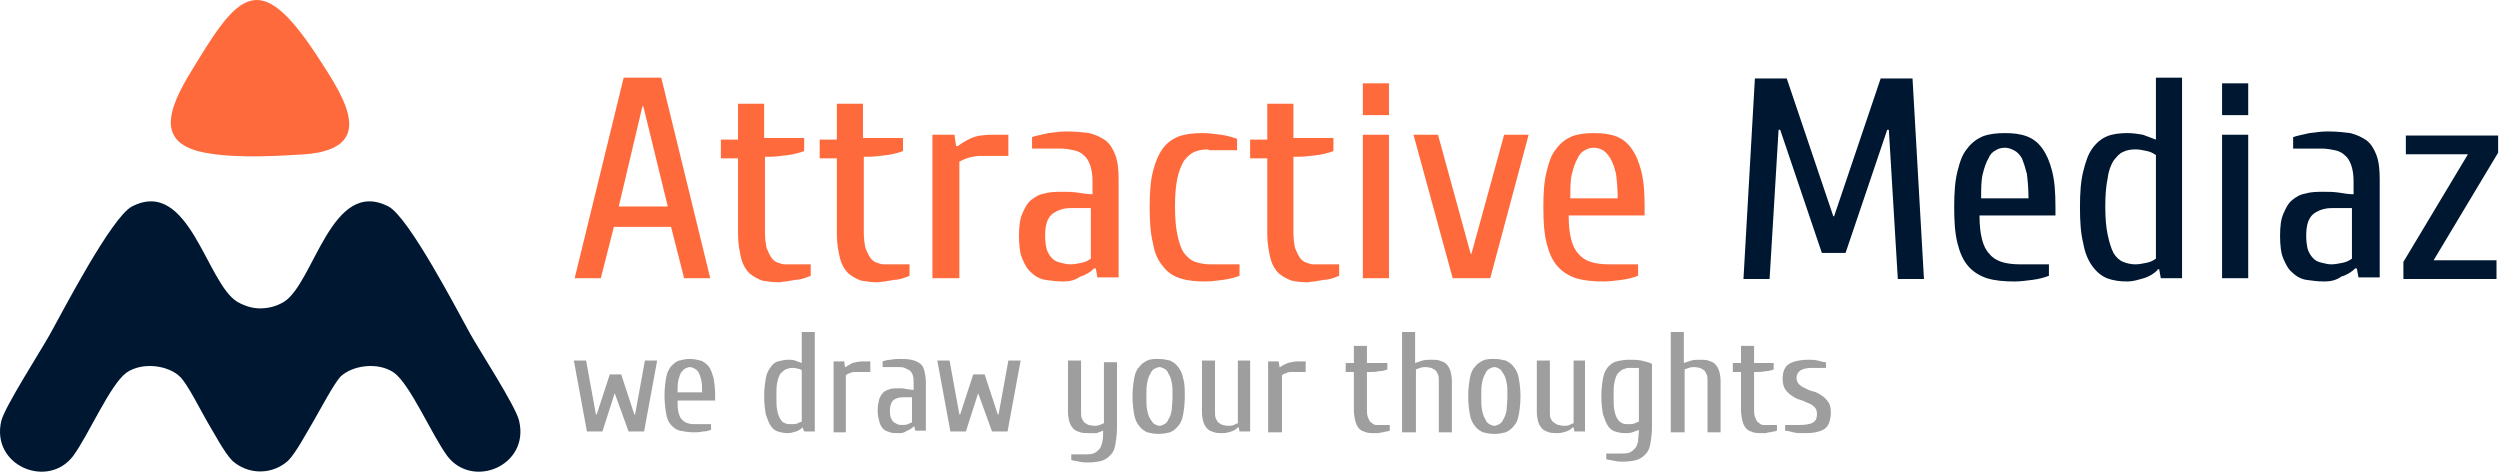 <svg width="212" height="40" viewBox="0 0 212 40" fill="none" xmlns="http://www.w3.org/2000/svg">
<path fill-rule="evenodd" clip-rule="evenodd" d="M22.066 26.151C21.373 26.151 20.75 25.943 20.127 25.598C17.495 24.007 16.04 15.019 11.192 17.508C9.461 18.407 5.305 26.427 4.266 28.294C3.504 29.677 0.387 34.517 0.11 35.692C-0.79 39.495 4.058 41.5 6.205 38.665C7.521 36.868 9.322 32.65 10.707 31.613C12.092 30.645 14.309 30.991 15.278 31.959C15.902 32.581 16.941 34.655 17.495 35.623C18.118 36.66 19.019 38.389 19.711 39.08C20.335 39.633 21.166 39.979 22.066 39.979C22.966 39.979 23.798 39.633 24.421 39.08C25.114 38.389 26.014 36.66 26.637 35.623C27.192 34.655 28.3 32.581 28.854 31.959C29.823 30.991 32.04 30.645 33.425 31.613C34.81 32.65 36.611 36.868 37.927 38.665C40.074 41.5 44.922 39.495 44.022 35.692C43.745 34.448 40.628 29.677 39.866 28.294C38.827 26.427 34.672 18.407 32.94 17.508C28.092 15.019 26.637 24.007 24.075 25.598C23.382 26.012 22.689 26.151 22.066 26.151Z" fill="#001732"/>
<path fill-rule="evenodd" clip-rule="evenodd" d="M16.733 5.201C14.655 8.52 12.508 12.254 17.772 13.014C20.265 13.429 23.798 13.222 25.876 13.083C31.832 12.599 29.408 8.589 27.192 5.201C22.274 -2.473 20.473 -0.952 16.733 5.201Z" fill="#FF6A3D"/>
<path fill-rule="evenodd" clip-rule="evenodd" d="M137.179 16.817C137.179 15.987 137.11 15.296 137.04 14.743C136.902 14.189 136.763 13.775 136.556 13.429C136.348 13.083 136.14 12.876 135.932 12.738C135.655 12.599 135.447 12.53 135.17 12.53C134.893 12.53 134.616 12.599 134.408 12.738C134.131 12.876 133.924 13.083 133.785 13.429C133.577 13.775 133.439 14.189 133.3 14.743C133.162 15.296 133.162 15.987 133.162 16.817H137.179ZM139.395 18.269H133.023C133.023 19.098 133.092 19.721 133.231 20.274C133.369 20.827 133.577 21.242 133.854 21.518C134.131 21.864 134.478 22.072 134.893 22.21C135.309 22.348 135.863 22.417 136.486 22.417H138.91V23.385C138.564 23.523 138.079 23.662 137.525 23.731C136.971 23.8 136.486 23.869 136.001 23.869C135.101 23.869 134.339 23.8 133.647 23.593C133.023 23.385 132.469 23.04 132.054 22.555C131.638 22.072 131.361 21.449 131.153 20.619C130.945 19.79 130.876 18.822 130.876 17.577C130.876 16.333 130.945 15.365 131.153 14.535C131.361 13.706 131.569 13.083 131.984 12.599C132.331 12.115 132.815 11.77 133.3 11.562C133.854 11.355 134.478 11.286 135.17 11.286C135.863 11.286 136.486 11.355 137.04 11.562C137.594 11.77 138.01 12.115 138.356 12.599C138.703 13.083 138.98 13.706 139.187 14.535C139.395 15.365 139.465 16.333 139.465 17.577V18.269H139.395ZM123.188 23.593L119.863 11.424H121.941L124.712 21.518H124.781L127.552 11.424H129.629L126.374 23.593H123.188ZM117.786 9.764H115.569V7.068H117.786V9.764ZM117.786 23.593H115.569V11.424H117.786V23.593ZM109.682 13.291V19.721C109.682 20.274 109.751 20.689 109.821 21.034C109.959 21.38 110.098 21.657 110.236 21.864C110.375 22.072 110.582 22.21 110.79 22.279C110.998 22.348 111.206 22.417 111.344 22.417H113.561V23.385C113.422 23.454 113.214 23.523 113.007 23.593C112.799 23.662 112.522 23.731 112.245 23.731C111.968 23.8 111.76 23.8 111.483 23.869C111.206 23.869 110.998 23.938 110.859 23.938C110.375 23.938 109.89 23.869 109.544 23.8C109.128 23.662 108.782 23.454 108.435 23.178C108.158 22.901 107.881 22.486 107.743 21.933C107.604 21.38 107.466 20.689 107.466 19.859V13.429H106.011V11.839H107.466V8.796H109.682V11.7H113.076V12.807C112.73 12.945 112.245 13.083 111.691 13.152C111.137 13.222 110.652 13.291 110.167 13.291H109.682ZM102.479 12.668C101.994 12.668 101.648 12.738 101.301 12.876C100.955 13.014 100.678 13.291 100.401 13.636C100.193 13.982 99.985 14.466 99.847 15.088C99.708 15.71 99.639 16.54 99.639 17.508C99.639 18.476 99.708 19.306 99.847 19.928C99.985 20.55 100.124 21.034 100.401 21.449C100.678 21.795 100.955 22.072 101.371 22.21C101.786 22.348 102.202 22.417 102.687 22.417H105.111V23.385C104.764 23.523 104.28 23.662 103.726 23.731C103.171 23.8 102.687 23.869 102.202 23.869C101.371 23.869 100.678 23.8 100.055 23.593C99.431 23.385 98.947 23.04 98.6 22.555C98.185 22.072 97.908 21.449 97.769 20.619C97.561 19.79 97.492 18.822 97.492 17.577C97.492 16.333 97.561 15.365 97.769 14.535C97.977 13.706 98.254 13.083 98.6 12.599C98.947 12.115 99.431 11.77 99.985 11.562C100.54 11.355 101.232 11.286 101.994 11.286C102.479 11.286 102.964 11.355 103.518 11.424C104.072 11.493 104.487 11.631 104.903 11.77V12.738H102.479V12.668ZM90.15 23.869C89.596 23.869 89.111 23.8 88.626 23.731C88.211 23.662 87.795 23.454 87.449 23.109C87.103 22.832 86.895 22.417 86.687 21.933C86.479 21.449 86.41 20.758 86.41 19.997C86.41 19.237 86.479 18.614 86.687 18.131C86.895 17.646 87.103 17.232 87.449 16.955C87.795 16.678 88.142 16.471 88.626 16.402C89.042 16.264 89.596 16.264 90.15 16.264C90.497 16.264 90.912 16.264 91.397 16.333C91.812 16.402 92.228 16.471 92.644 16.471V15.365C92.644 14.812 92.574 14.397 92.436 13.982C92.297 13.636 92.159 13.36 91.882 13.152C91.674 12.945 91.397 12.807 91.051 12.738C90.704 12.668 90.358 12.599 89.942 12.599H87.518V11.631C87.865 11.493 88.35 11.424 88.904 11.286C89.458 11.216 89.942 11.147 90.427 11.147C91.189 11.147 91.812 11.216 92.367 11.286C92.921 11.424 93.336 11.631 93.752 11.908C94.098 12.184 94.375 12.599 94.583 13.152C94.791 13.706 94.86 14.397 94.86 15.227V23.523H93.059L92.921 22.763H92.782C92.505 23.04 92.09 23.316 91.605 23.454C91.12 23.8 90.635 23.869 90.15 23.869ZM92.574 17.646H90.843C90.219 17.646 89.735 17.785 89.25 18.131C88.834 18.476 88.626 19.029 88.626 19.997C88.626 20.481 88.696 20.896 88.765 21.173C88.904 21.518 89.042 21.726 89.25 21.933C89.458 22.141 89.665 22.21 89.942 22.279C90.219 22.348 90.497 22.417 90.774 22.417C91.051 22.417 91.397 22.348 91.743 22.279C92.09 22.21 92.297 22.072 92.505 21.933V17.646H92.574ZM81.285 23.593H79.068V11.424H80.939L81.077 12.392H81.216C81.493 12.184 81.908 11.908 82.393 11.7C82.878 11.493 83.501 11.424 84.263 11.424H85.51V13.222H83.086C82.808 13.222 82.462 13.291 82.185 13.36C81.908 13.429 81.631 13.567 81.354 13.706V23.593H81.285ZM73.25 13.291V19.721C73.25 20.274 73.32 20.689 73.389 21.034C73.528 21.38 73.666 21.657 73.805 21.864C73.943 22.072 74.151 22.21 74.359 22.279C74.566 22.348 74.774 22.417 74.913 22.417H77.129V23.385C76.991 23.454 76.783 23.523 76.575 23.593C76.367 23.662 76.09 23.731 75.813 23.731C75.536 23.8 75.328 23.8 75.051 23.869C74.844 23.869 74.566 23.938 74.428 23.938C73.943 23.938 73.458 23.869 73.043 23.8C72.627 23.662 72.281 23.454 71.934 23.178C71.657 22.901 71.38 22.486 71.242 21.933C71.103 21.38 70.965 20.689 70.965 19.859V13.429H69.51V11.839H70.965V8.796H73.181V11.7H76.575V12.807C76.229 12.945 75.744 13.083 75.19 13.152C74.636 13.222 74.151 13.291 73.666 13.291H73.25ZM64.87 13.291V19.721C64.87 20.274 64.939 20.689 65.008 21.034C65.147 21.38 65.285 21.657 65.424 21.864C65.562 22.072 65.77 22.21 65.978 22.279C66.186 22.348 66.394 22.417 66.532 22.417H68.748V23.385C68.61 23.454 68.402 23.523 68.194 23.593C67.987 23.662 67.71 23.731 67.433 23.731C67.155 23.8 66.948 23.8 66.671 23.869C66.394 23.869 66.186 23.938 66.047 23.938C65.562 23.938 65.078 23.869 64.662 23.8C64.246 23.662 63.9 23.454 63.554 23.178C63.277 22.901 63 22.486 62.861 21.933C62.723 21.38 62.584 20.689 62.584 19.859V13.429H61.13V11.839H62.584V8.796H64.8V11.7H68.194V12.807C67.848 12.945 67.363 13.083 66.809 13.152C66.255 13.222 65.77 13.291 65.285 13.291H64.87ZM54.55 9.004H54.48L52.472 17.508H56.628L54.55 9.004ZM52.056 19.237L50.948 23.593H48.732L52.888 6.584H56.074L60.229 23.593H58.013L56.905 19.237H52.056Z" fill="#FF6A3D"/>
<path fill-rule="evenodd" clip-rule="evenodd" d="M211.843 12.945L206.371 22.072H211.704V23.662H203.808V22.21L209.28 13.083H204.016V11.493H211.843V12.945ZM197.09 23.869C196.536 23.869 196.051 23.8 195.566 23.731C195.151 23.662 194.735 23.454 194.389 23.109C194.042 22.832 193.835 22.417 193.627 21.933C193.419 21.449 193.35 20.758 193.35 19.997C193.35 19.237 193.419 18.614 193.627 18.131C193.835 17.646 194.042 17.232 194.389 16.955C194.735 16.678 195.081 16.471 195.566 16.402C195.982 16.264 196.536 16.264 197.09 16.264C197.436 16.264 197.852 16.264 198.337 16.333C198.752 16.402 199.168 16.471 199.583 16.471V15.365C199.583 14.812 199.514 14.397 199.376 13.982C199.237 13.636 199.099 13.36 198.822 13.152C198.614 12.945 198.337 12.807 197.99 12.738C197.644 12.668 197.298 12.599 196.882 12.599H194.458V11.631C194.804 11.493 195.289 11.424 195.843 11.286C196.397 11.216 196.882 11.147 197.367 11.147C198.129 11.147 198.752 11.216 199.306 11.286C199.86 11.424 200.276 11.631 200.692 11.908C201.038 12.184 201.315 12.599 201.523 13.152C201.731 13.706 201.8 14.397 201.8 15.226V23.523H199.999L199.86 22.763H199.722C199.445 23.04 199.029 23.316 198.544 23.454C198.06 23.8 197.575 23.869 197.09 23.869ZM199.514 17.646H197.783C197.159 17.646 196.674 17.785 196.19 18.131C195.774 18.476 195.566 19.029 195.566 19.997C195.566 20.481 195.636 20.896 195.705 21.173C195.843 21.518 195.982 21.726 196.19 21.933C196.397 22.141 196.605 22.21 196.882 22.279C197.159 22.348 197.436 22.417 197.713 22.417C197.99 22.417 198.337 22.348 198.683 22.279C199.029 22.21 199.237 22.072 199.445 21.933V17.646H199.514ZM190.649 9.764H188.432V7.068H190.649V9.764ZM190.649 23.593H188.432V11.424H190.649V23.593ZM182.822 13.152C182.614 13.014 182.407 12.876 182.06 12.807C181.714 12.738 181.437 12.668 181.091 12.668C180.675 12.668 180.329 12.738 180.052 12.876C179.705 13.014 179.498 13.291 179.221 13.636C179.013 13.982 178.805 14.466 178.736 15.088C178.597 15.71 178.528 16.54 178.528 17.508C178.528 18.476 178.597 19.306 178.736 19.928C178.874 20.55 179.013 21.034 179.221 21.449C179.428 21.795 179.705 22.072 180.052 22.21C180.398 22.348 180.744 22.417 181.091 22.417C181.368 22.417 181.714 22.348 182.06 22.279C182.407 22.21 182.614 22.072 182.822 21.933V13.152ZM182.961 22.901C182.684 23.178 182.268 23.454 181.783 23.593C181.298 23.731 180.883 23.869 180.398 23.869C179.775 23.869 179.221 23.8 178.666 23.593C178.182 23.385 177.766 23.04 177.42 22.555C177.073 22.072 176.796 21.449 176.658 20.619C176.45 19.79 176.381 18.822 176.381 17.577C176.381 16.333 176.45 15.365 176.658 14.535C176.866 13.706 177.073 13.083 177.42 12.599C177.766 12.115 178.182 11.77 178.666 11.562C179.151 11.355 179.775 11.286 180.398 11.286C180.883 11.286 181.298 11.355 181.714 11.424C182.06 11.562 182.476 11.7 182.822 11.839V6.584H185.038V23.593H183.238L183.099 22.832H182.961V22.901ZM172.017 16.817C172.017 15.987 171.948 15.296 171.879 14.743C171.74 14.189 171.602 13.775 171.463 13.429C171.255 13.083 171.048 12.876 170.771 12.738C170.494 12.599 170.286 12.53 170.009 12.53C169.732 12.53 169.455 12.599 169.247 12.738C168.97 12.876 168.762 13.083 168.623 13.429C168.416 13.775 168.277 14.189 168.139 14.743C168 15.296 168 15.987 168 16.817H172.017ZM174.164 18.269H167.862C167.862 19.098 167.931 19.721 168.069 20.274C168.208 20.827 168.416 21.242 168.693 21.518C168.97 21.864 169.316 22.072 169.732 22.21C170.147 22.348 170.701 22.417 171.325 22.417H173.749V23.385C173.403 23.523 172.918 23.662 172.364 23.731C171.81 23.8 171.325 23.869 170.84 23.869C169.939 23.869 169.178 23.8 168.485 23.593C167.862 23.385 167.308 23.04 166.892 22.555C166.476 22.072 166.199 21.449 165.992 20.619C165.784 19.79 165.715 18.822 165.715 17.577C165.715 16.333 165.784 15.365 165.992 14.535C166.199 13.706 166.407 13.083 166.823 12.599C167.169 12.115 167.654 11.77 168.139 11.562C168.693 11.355 169.316 11.286 170.009 11.286C170.701 11.286 171.325 11.355 171.879 11.562C172.433 11.77 172.848 12.115 173.195 12.599C173.541 13.083 173.818 13.706 174.026 14.535C174.234 15.365 174.303 16.333 174.303 17.577V18.269H174.164ZM154.494 21.449L150.962 11.009H150.823L150.061 23.662H147.845L148.815 6.653H151.516L155.464 18.338H155.533L159.481 6.653H162.182L163.152 23.662H160.935L160.174 11.009H160.035L156.503 21.449H154.494Z" fill="#001732"/>
<path opacity="0.8" fill-rule="evenodd" clip-rule="evenodd" d="M152.347 32.028C152.347 32.235 152.416 32.443 152.555 32.581C152.693 32.719 152.901 32.858 153.109 32.927C153.317 33.065 153.525 33.134 153.802 33.203C154.079 33.272 154.286 33.411 154.494 33.549C154.702 33.687 154.91 33.895 155.048 34.102C155.187 34.309 155.256 34.586 155.256 35.001C155.256 35.346 155.187 35.623 155.118 35.831C155.048 36.038 154.91 36.245 154.702 36.384C154.494 36.522 154.286 36.591 153.94 36.66C153.663 36.729 153.248 36.729 152.832 36.729C152.555 36.729 152.347 36.729 152.07 36.66C151.793 36.591 151.585 36.522 151.377 36.522V36.038H152.555C153.109 36.038 153.525 35.969 153.732 35.831C154.009 35.692 154.079 35.416 154.079 35.07C154.079 34.863 154.009 34.655 153.871 34.517C153.732 34.379 153.525 34.24 153.317 34.171C153.109 34.102 152.901 33.964 152.624 33.895C152.347 33.825 152.139 33.687 151.932 33.549C151.724 33.411 151.516 33.203 151.377 32.996C151.239 32.788 151.17 32.512 151.17 32.097C151.17 31.475 151.377 31.06 151.724 30.852C152.07 30.645 152.624 30.507 153.386 30.507C153.663 30.507 153.871 30.507 154.148 30.576C154.425 30.645 154.633 30.714 154.841 30.714V31.198H153.663C153.248 31.198 152.901 31.267 152.693 31.405C152.486 31.544 152.347 31.751 152.347 32.028ZM148.746 31.475V34.655C148.746 34.932 148.746 35.139 148.815 35.346C148.884 35.554 148.953 35.623 149.023 35.761C149.092 35.831 149.23 35.9 149.3 35.969C149.369 36.038 149.507 36.038 149.577 36.038H150.685V36.522C150.616 36.522 150.546 36.591 150.408 36.591C150.269 36.591 150.2 36.66 150.062 36.66C149.923 36.66 149.784 36.729 149.715 36.729C149.577 36.729 149.507 36.729 149.369 36.729C149.092 36.729 148.884 36.729 148.676 36.66C148.469 36.591 148.261 36.522 148.122 36.384C147.984 36.245 147.845 36.038 147.776 35.761C147.707 35.485 147.637 35.139 147.637 34.724V31.544H146.945V30.783H147.637V29.331H148.746V30.783H150.408V31.336C150.2 31.405 149.992 31.475 149.715 31.475C149.438 31.544 149.161 31.544 148.953 31.544H148.746V31.475ZM142.789 36.66H141.681V28.156H142.789V30.783C142.997 30.714 143.205 30.645 143.412 30.576C143.62 30.507 143.897 30.507 144.174 30.507C144.451 30.507 144.659 30.507 144.867 30.576C145.075 30.645 145.282 30.714 145.421 30.852C145.56 30.991 145.698 31.198 145.767 31.405C145.837 31.613 145.906 31.959 145.906 32.304V36.66H144.798V32.304C144.798 32.097 144.798 31.89 144.728 31.751C144.659 31.613 144.59 31.475 144.521 31.405C144.382 31.336 144.313 31.267 144.174 31.198C144.036 31.198 143.897 31.129 143.689 31.129C143.551 31.129 143.412 31.129 143.205 31.198C143.066 31.267 142.928 31.267 142.858 31.336V36.66H142.789ZM138.98 31.198H138.149C137.941 31.198 137.802 31.267 137.594 31.336C137.456 31.405 137.317 31.544 137.179 31.682C137.04 31.89 136.971 32.097 136.902 32.443C136.833 32.719 136.833 33.134 136.833 33.618C136.833 34.102 136.833 34.517 136.902 34.793C136.971 35.139 137.04 35.346 137.179 35.554C137.317 35.761 137.456 35.831 137.594 35.9C137.733 35.969 137.941 35.969 138.149 35.969C138.287 35.969 138.426 35.969 138.633 35.9C138.772 35.831 138.91 35.761 138.98 35.761V31.198ZM138.98 36.453C138.772 36.522 138.633 36.591 138.426 36.66C138.218 36.729 138.01 36.729 137.802 36.729C137.456 36.729 137.179 36.66 136.971 36.591C136.694 36.522 136.486 36.315 136.348 36.107C136.209 35.9 136.071 35.554 135.932 35.139C135.863 34.724 135.794 34.24 135.794 33.618C135.794 32.996 135.863 32.512 135.932 32.097C136.001 31.682 136.14 31.405 136.348 31.129C136.556 30.922 136.763 30.714 137.11 30.645C137.387 30.576 137.733 30.507 138.149 30.507C138.495 30.507 138.841 30.507 139.187 30.576C139.465 30.645 139.811 30.714 140.088 30.852V36.176C140.088 36.729 140.019 37.213 139.949 37.628C139.88 38.043 139.742 38.32 139.534 38.527C139.326 38.734 139.049 38.942 138.772 39.011C138.495 39.08 138.079 39.149 137.664 39.149C137.456 39.149 137.179 39.149 136.902 39.08C136.625 39.011 136.417 39.011 136.209 38.942V38.458H137.456C137.733 38.458 137.941 38.458 138.149 38.389C138.356 38.32 138.495 38.181 138.633 38.043C138.772 37.905 138.841 37.697 138.91 37.421C138.91 37.144 138.98 36.798 138.98 36.453ZM133.3 30.576H134.408V36.591H133.508L133.439 36.245H133.369C133.231 36.384 133.023 36.522 132.815 36.591C132.608 36.66 132.331 36.729 132.123 36.729C131.846 36.729 131.569 36.729 131.361 36.66C131.153 36.591 130.945 36.522 130.807 36.384C130.668 36.245 130.53 36.038 130.461 35.831C130.391 35.623 130.322 35.277 130.322 34.932V30.576H131.43V34.932C131.43 35.139 131.43 35.346 131.499 35.485C131.569 35.623 131.638 35.761 131.776 35.831C131.846 35.9 131.984 35.969 132.123 36.038C132.261 36.038 132.4 36.107 132.608 36.107C132.746 36.107 132.954 36.107 133.092 36.038C133.231 35.969 133.369 35.9 133.439 35.9V30.576H133.3ZM128.937 33.618C128.937 34.24 128.867 34.724 128.798 35.139C128.729 35.554 128.59 35.9 128.383 36.107C128.175 36.384 127.967 36.522 127.69 36.66C127.413 36.729 127.067 36.798 126.72 36.798C126.374 36.798 126.028 36.729 125.751 36.66C125.474 36.522 125.266 36.384 125.058 36.107C124.85 35.831 124.712 35.554 124.643 35.139C124.573 34.724 124.504 34.24 124.504 33.618C124.504 32.996 124.573 32.512 124.643 32.097C124.712 31.682 124.85 31.336 125.058 31.129C125.266 30.852 125.474 30.714 125.751 30.576C126.028 30.438 126.374 30.438 126.72 30.438C127.067 30.438 127.413 30.507 127.69 30.576C127.967 30.714 128.175 30.852 128.383 31.129C128.59 31.405 128.729 31.682 128.798 32.097C128.867 32.512 128.937 32.996 128.937 33.618ZM127.829 33.618C127.829 33.134 127.829 32.719 127.759 32.443C127.69 32.097 127.621 31.89 127.482 31.682C127.344 31.475 127.274 31.336 127.136 31.267C126.997 31.198 126.859 31.129 126.72 31.129C126.582 31.129 126.443 31.198 126.305 31.267C126.166 31.336 126.028 31.475 125.959 31.682C125.82 31.89 125.751 32.097 125.681 32.443C125.612 32.788 125.612 33.134 125.612 33.618C125.612 34.102 125.612 34.517 125.681 34.793C125.751 35.139 125.82 35.346 125.959 35.554C126.028 35.761 126.166 35.9 126.305 35.969C126.443 36.038 126.582 36.107 126.72 36.107C126.859 36.107 126.997 36.038 127.136 35.969C127.274 35.9 127.413 35.761 127.482 35.554C127.621 35.346 127.69 35.139 127.759 34.793C127.759 34.517 127.829 34.102 127.829 33.618ZM120.002 36.66H118.894V28.156H120.002V30.783C120.21 30.714 120.418 30.645 120.625 30.576C120.833 30.507 121.11 30.507 121.387 30.507C121.664 30.507 121.872 30.507 122.08 30.576C122.288 30.645 122.495 30.714 122.634 30.852C122.772 30.991 122.911 31.198 122.98 31.405C123.05 31.613 123.119 31.959 123.119 32.304V36.66H122.011V32.304C122.011 32.097 122.011 31.89 121.941 31.751C121.872 31.613 121.803 31.475 121.734 31.405C121.595 31.336 121.526 31.267 121.387 31.198C121.249 31.198 121.11 31.129 120.902 31.129C120.764 31.129 120.625 31.129 120.418 31.198C120.279 31.267 120.141 31.267 120.071 31.336V36.66H120.002ZM115.916 31.475V34.655C115.916 34.932 115.916 35.139 115.985 35.346C116.054 35.554 116.123 35.623 116.193 35.761C116.262 35.831 116.4 35.9 116.47 35.969C116.539 36.038 116.677 36.038 116.747 36.038H117.855V36.522C117.786 36.522 117.716 36.591 117.578 36.591C117.439 36.591 117.37 36.66 117.232 36.66C117.093 36.66 116.954 36.729 116.885 36.729C116.747 36.729 116.677 36.729 116.539 36.729C116.331 36.729 116.054 36.729 115.846 36.66C115.639 36.591 115.431 36.522 115.292 36.384C115.154 36.245 115.015 36.038 114.946 35.761C114.877 35.485 114.807 35.139 114.807 34.724V31.544H114.115V30.783H114.807V29.331H115.916V30.783H117.647V31.336C117.439 31.405 117.232 31.475 116.955 31.475C116.677 31.544 116.4 31.544 116.193 31.544H115.916V31.475ZM108.643 36.66H107.535V30.645H108.435L108.505 31.129H108.574C108.712 30.991 108.92 30.922 109.197 30.783C109.474 30.714 109.751 30.645 110.098 30.645H110.721V31.544H109.544C109.405 31.544 109.266 31.544 109.128 31.613C108.989 31.682 108.851 31.682 108.712 31.82V36.66H108.643ZM104.903 30.576H106.011V36.591H105.111L105.042 36.245H104.972C104.834 36.384 104.626 36.522 104.418 36.591C104.21 36.66 103.933 36.729 103.726 36.729C103.448 36.729 103.171 36.729 102.964 36.66C102.756 36.591 102.548 36.522 102.41 36.384C102.271 36.245 102.133 36.038 102.063 35.831C101.994 35.623 101.925 35.277 101.925 34.932V30.576H103.033V34.932C103.033 35.139 103.033 35.346 103.102 35.485C103.171 35.623 103.241 35.761 103.31 35.831C103.449 35.9 103.518 35.969 103.656 36.038C103.795 36.038 103.933 36.107 104.141 36.107C104.28 36.107 104.487 36.107 104.626 36.038C104.764 35.969 104.903 35.9 104.972 35.9V30.576H104.903ZM100.47 33.618C100.47 34.24 100.401 34.724 100.332 35.139C100.262 35.554 100.124 35.9 99.916 36.107C99.708 36.384 99.501 36.522 99.224 36.66C98.947 36.729 98.6 36.798 98.254 36.798C97.908 36.798 97.561 36.729 97.284 36.66C97.007 36.522 96.799 36.384 96.592 36.107C96.384 35.831 96.245 35.554 96.176 35.139C96.107 34.724 96.037 34.24 96.037 33.618C96.037 32.996 96.107 32.512 96.176 32.097C96.245 31.682 96.384 31.336 96.592 31.129C96.799 30.852 97.007 30.714 97.284 30.576C97.561 30.438 97.908 30.438 98.254 30.438C98.6 30.438 98.947 30.507 99.224 30.576C99.501 30.714 99.708 30.852 99.916 31.129C100.124 31.405 100.262 31.682 100.332 32.097C100.47 32.512 100.47 32.996 100.47 33.618ZM99.431 33.618C99.431 33.134 99.431 32.719 99.362 32.443C99.293 32.097 99.224 31.89 99.085 31.682C99.016 31.475 98.877 31.336 98.739 31.267C98.6 31.198 98.462 31.129 98.323 31.129C98.185 31.129 98.046 31.198 97.908 31.267C97.769 31.336 97.63 31.475 97.561 31.682C97.423 31.89 97.353 32.097 97.284 32.443C97.215 32.788 97.215 33.134 97.215 33.618C97.215 34.102 97.215 34.517 97.284 34.793C97.353 35.139 97.423 35.346 97.561 35.554C97.7 35.761 97.769 35.9 97.908 35.969C98.046 36.038 98.185 36.107 98.323 36.107C98.462 36.107 98.6 36.038 98.739 35.969C98.877 35.9 99.016 35.761 99.085 35.554C99.224 35.346 99.293 35.139 99.362 34.793C99.362 34.517 99.431 34.102 99.431 33.618ZM92.367 36.729C92.09 36.729 91.812 36.729 91.605 36.66C91.397 36.591 91.189 36.522 91.051 36.384C90.912 36.245 90.774 36.038 90.704 35.831C90.635 35.623 90.566 35.277 90.566 34.932V30.576H91.674V34.932C91.674 35.139 91.674 35.346 91.743 35.485C91.812 35.623 91.882 35.761 91.951 35.831C92.09 35.9 92.159 35.969 92.297 36.038C92.436 36.038 92.574 36.107 92.782 36.107C92.921 36.107 93.059 36.107 93.267 36.038C93.406 35.969 93.544 35.9 93.613 35.9V30.714H94.722V36.245C94.722 36.798 94.652 37.282 94.583 37.697C94.514 38.112 94.375 38.389 94.167 38.596C93.96 38.804 93.683 39.011 93.406 39.08C93.129 39.149 92.713 39.218 92.297 39.218C92.09 39.218 91.813 39.218 91.535 39.149C91.258 39.08 91.051 39.08 90.843 39.011V38.527H92.02C92.297 38.527 92.505 38.527 92.713 38.458C92.921 38.389 93.059 38.251 93.198 38.112C93.336 37.974 93.406 37.767 93.475 37.49C93.544 37.213 93.544 36.937 93.544 36.522C93.336 36.591 93.198 36.66 92.99 36.729C92.852 36.729 92.644 36.729 92.367 36.729ZM82.947 33.342L81.908 36.591H80.592L79.484 30.576H80.523L81.354 35.139H81.423L82.531 31.751H83.501L84.609 35.139H84.679L85.51 30.576H86.549L85.441 36.591H84.124L82.947 33.342ZM76.229 36.729C75.952 36.729 75.675 36.729 75.467 36.66C75.259 36.591 75.051 36.522 74.913 36.384C74.774 36.245 74.636 36.038 74.566 35.761C74.497 35.485 74.428 35.208 74.428 34.793C74.428 34.379 74.497 34.102 74.566 33.825C74.636 33.618 74.774 33.411 74.913 33.272C75.051 33.134 75.259 33.065 75.467 32.996C75.675 32.927 75.952 32.927 76.229 32.927C76.436 32.927 76.644 32.927 76.852 32.996C77.06 32.996 77.268 33.065 77.475 33.065V32.512C77.475 32.235 77.475 32.028 77.406 31.82C77.337 31.613 77.268 31.544 77.129 31.405C76.991 31.336 76.852 31.267 76.713 31.198C76.575 31.129 76.367 31.129 76.159 31.129H74.844V30.645C75.051 30.576 75.259 30.507 75.536 30.507C75.813 30.438 76.09 30.438 76.298 30.438C76.644 30.438 76.991 30.438 77.268 30.507C77.545 30.576 77.752 30.645 77.96 30.783C78.168 30.922 78.307 31.129 78.376 31.405C78.445 31.682 78.514 32.028 78.514 32.443V36.522H77.614L77.545 36.176H77.475C77.337 36.315 77.129 36.453 76.921 36.522C76.644 36.729 76.436 36.729 76.229 36.729ZM77.406 33.687H76.575C76.298 33.687 76.021 33.756 75.813 33.895C75.605 34.033 75.467 34.379 75.467 34.793C75.467 35.001 75.467 35.208 75.536 35.416C75.605 35.554 75.675 35.692 75.744 35.761C75.813 35.831 75.952 35.9 76.09 35.969C76.229 36.038 76.367 36.038 76.506 36.038C76.644 36.038 76.852 36.038 76.991 35.969C77.129 35.9 77.268 35.831 77.337 35.831V33.687H77.406ZM71.796 36.66H70.688V30.645H71.588L71.657 31.129H71.727C71.865 30.991 72.073 30.922 72.281 30.783C72.558 30.714 72.835 30.645 73.181 30.645H73.805V31.544H72.558C72.419 31.544 72.281 31.544 72.142 31.613C72.004 31.682 71.865 31.682 71.727 31.82V36.66H71.796ZM67.987 31.405C67.917 31.336 67.779 31.267 67.64 31.267C67.502 31.198 67.294 31.198 67.155 31.198C66.948 31.198 66.809 31.267 66.601 31.336C66.463 31.405 66.324 31.544 66.186 31.682C66.047 31.89 65.978 32.097 65.909 32.443C65.84 32.719 65.84 33.134 65.84 33.618C65.84 34.102 65.84 34.517 65.909 34.793C65.978 35.139 66.047 35.346 66.186 35.554C66.324 35.761 66.394 35.831 66.601 35.9C66.74 35.969 66.948 35.969 67.155 35.969C67.294 35.969 67.502 35.969 67.64 35.9C67.779 35.831 67.917 35.761 67.987 35.761V31.405ZM68.056 36.245C67.917 36.384 67.71 36.522 67.502 36.591C67.294 36.66 67.017 36.729 66.809 36.729C66.463 36.729 66.186 36.66 65.978 36.591C65.701 36.522 65.493 36.315 65.355 36.107C65.216 35.9 65.078 35.554 64.939 35.139C64.87 34.724 64.8 34.24 64.8 33.618C64.8 32.996 64.87 32.512 64.939 32.097C65.008 31.682 65.147 31.405 65.355 31.129C65.493 30.922 65.701 30.714 65.978 30.645C66.255 30.576 66.532 30.507 66.809 30.507C67.017 30.507 67.294 30.507 67.433 30.576C67.64 30.645 67.779 30.714 67.987 30.783V28.156H69.095V36.591H68.194L68.056 36.245ZM59.537 33.272C59.537 32.858 59.537 32.512 59.467 32.235C59.398 31.959 59.329 31.751 59.26 31.613C59.19 31.475 59.052 31.336 58.913 31.267C58.775 31.198 58.636 31.129 58.498 31.129C58.359 31.129 58.221 31.198 58.082 31.267C57.944 31.336 57.874 31.475 57.736 31.613C57.667 31.751 57.597 31.959 57.528 32.235C57.459 32.512 57.459 32.858 57.459 33.272H59.537ZM60.645 33.964H57.459C57.459 34.379 57.459 34.655 57.528 34.932C57.597 35.208 57.667 35.416 57.805 35.554C57.944 35.692 58.082 35.831 58.359 35.9C58.567 35.969 58.844 35.969 59.121 35.969H60.298V36.453C60.091 36.522 59.883 36.591 59.606 36.591C59.329 36.66 59.052 36.66 58.844 36.66C58.359 36.66 58.013 36.591 57.667 36.522C57.32 36.453 57.112 36.245 56.905 36.038C56.697 35.831 56.558 35.485 56.489 35.07C56.42 34.655 56.351 34.171 56.351 33.549C56.351 32.927 56.42 32.443 56.489 32.028C56.558 31.613 56.697 31.336 56.905 31.06C57.112 30.852 57.32 30.645 57.597 30.576C57.874 30.507 58.151 30.438 58.498 30.438C58.844 30.438 59.121 30.507 59.398 30.576C59.675 30.645 59.883 30.852 60.091 31.06C60.298 31.336 60.368 31.613 60.506 32.028C60.576 32.443 60.645 32.927 60.645 33.549V33.964ZM52.126 33.342L51.087 36.591H49.771L48.663 30.576H49.702L50.533 35.139H50.602L51.71 31.751H52.68L53.788 35.139H53.857L54.688 30.576H55.727L54.619 36.591H53.303L52.126 33.342Z" fill="#868686"/>
</svg>
